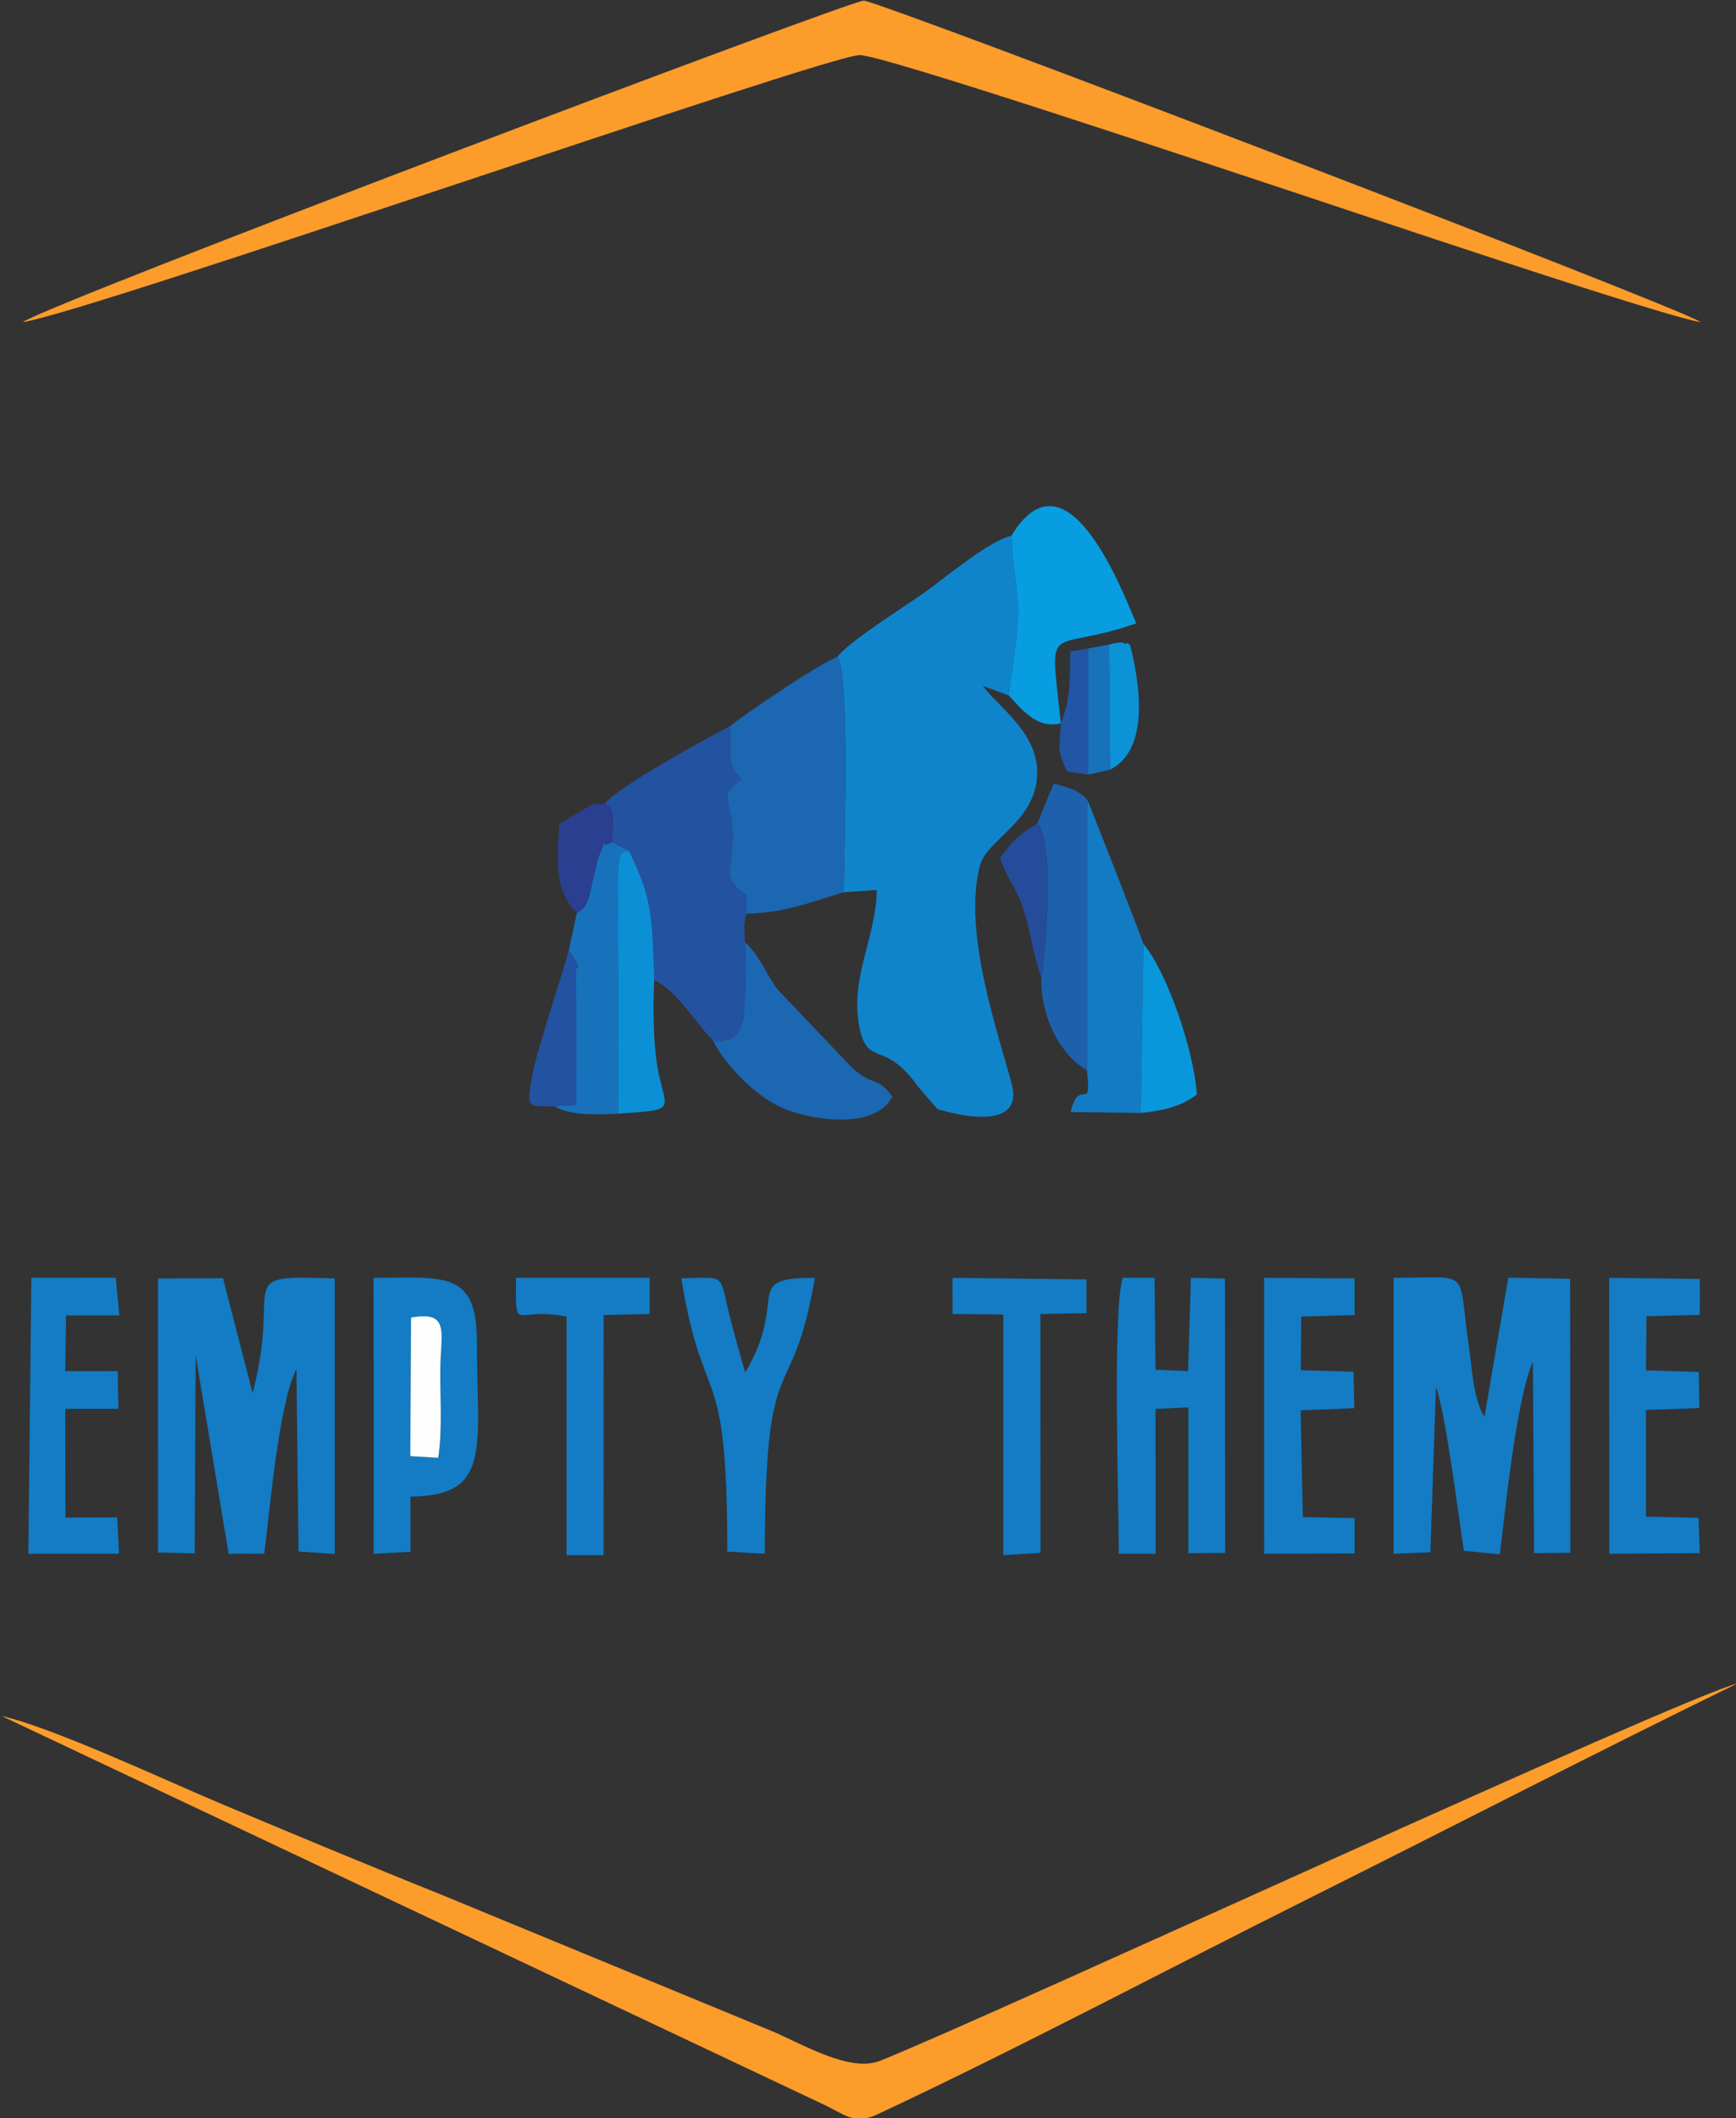 <?xml version="1.0" encoding="UTF-8"?>
<!DOCTYPE svg PUBLIC "-//W3C//DTD SVG 1.1//EN" "http://www.w3.org/Graphics/SVG/1.1/DTD/svg11.dtd">
<!-- Creator: CorelDRAW 2021 (64-Bit) -->
<svg xmlns="http://www.w3.org/2000/svg" xml:space="preserve" width="109.882mm" height="134.032mm" version="1.1" shape-rendering="geometricPrecision" text-rendering="geometricPrecision" image-rendering="optimizeQuality" fill-rule="evenodd" clip-rule="evenodd"
viewBox="0 0 10988.2 13403.2"
 xmlns:xlink="http://www.w3.org/1999/xlink"
 xmlns:xodm="http://www.corel.com/coreldraw/odm/2003">
 <rect x="0" y="0" width="10988.2" height="13403.2" fill="#333333" stroke="none"/>
 <g id="Слой_x0020_1">
  <g id="_2456393066176">
   <path fill="#1084CB" d="M5301.35 4155.59c82.03,112.2 38.91,1347 38.31,1490.23l210 -14.66c-2.79,302.29 -176.49,564.64 -107.5,878.67 53.49,243.47 156.16,63.8 371.56,369.1l119.44 137.65c5.89,3.15 559.36,181.86 470.53,-157.71 -80.65,-308.28 -313.73,-960.57 -200.72,-1382.97 43.15,-161.31 335.12,-268.12 360.64,-552.46 25.23,-281.06 -250.43,-451.25 -342.41,-583.95l163.46 60.54c21.96,-176.45 58.98,-352.98 60.87,-565.64l-40.62 -372.34c-1.15,-7.21 6.05,-27.78 -3.35,-71.77 -138.1,29.03 -420.74,266.8 -553.11,360.96 -121.49,86.41 -479.72,310.78 -547.1,404.35z"/>
   <path fill="#FB9C2B" d="M143.47 2038.6c436.13,-67.35 5062.61,-1680.68 5296.82,-1689.91 139.16,-5.48 2320.46,726.72 2647.34,833.91 414.97,136.08 2427.7,817.33 2678.08,856 -135.18,-96.04 -5190.44,-2029.4 -5298.24,-2034.55 -78.67,-3.76 -5154.42,1914.07 -5324,2034.55z"/>
   <path fill="#FB9C2B" d="M11.02 10858.1l5192.21 2453.01c148.19,68.12 200.94,137.04 351.69,66.41 907.08,-424.94 1828.18,-915.06 2730.57,-1365.8 891.67,-445.38 1838.47,-934.33 2713.74,-1360.86 -402.83,107.37 -4641.18,2069.55 -5426.31,2387.62 -193.3,78.31 -493.69,-106.16 -687.06,-187.04l-2097.78 -865.48c-455.24,-182.4 -917.02,-375.75 -1373.41,-566.61 -346.1,-144.75 -1088.2,-492.88 -1403.65,-561.25z"/>
   <path fill="#137CC5" d="M999.8 9823.35l232.5 5.53 6.06 -1254.98 208.65 1256.91 225.69 0.28c34.71,-282.87 94.23,-960.44 203.82,-1169.69l12.99 1155.42 228.91 15.78 0 -1743.68c-662.91,-21.99 -330.24,10.6 -519.63,725.3l-187.45 -726.74 -411.41 1.96 -0.13 1733.91z"/>
   <path fill="#137CC5" d="M9396.06 8965.66c-73.04,-118.87 -78.77,-312.27 -99.2,-451.42 -73.18,-498.58 26.33,-429.16 -476,-429.16l-0.03 1746.01 233.05 -9.07 35.07 -1046.2c60.1,152.75 148.63,860.33 176.92,1036.42l227.74 22.3c36.12,-306.73 106.67,-986.3 208.93,-1218.66l7.39 1211.49 229.96 -2.59 -1.5 -1733.42 -391.46 -7.36 -150.87 881.66z"/>
   <path fill="#2352A1" d="M3827.41 5086.57c80.63,30.59 45.43,137.29 46.45,241.32l106.29 55.44c153.76,308.55 146.99,430.57 160.93,816.8 146.8,74.11 240.76,246.1 375.15,387.93 186.76,11.5 187.18,-122.64 195.44,-214.22 8.06,-89.43 14.27,-277.66 3.89,-411.94 0.02,-13.87 -5.47,-89.58 -5.31,-93.79 0.25,-6.63 0.37,-19.17 0.89,-25.8l13.18 -60.84 0.79 -113.09c-49.19,-47.39 -32.91,-18.27 -70.86,-65.69 -60.94,-76.14 -25.73,-79.88 -16.54,-281.34 0.44,-9.74 1.1,-40.2 0.62,-51.69 -7.15,-170.11 -60.06,-200.6 -15.48,-281.63l71.99 -60.48c-106.08,-88.23 -55.75,-143.26 -74.66,-331.93 -146.48,73.49 -715.78,386.34 -792.77,490.95z"/>
   <path fill="#1B67B2" d="M4620.18 4595.62c18.91,188.67 -31.42,243.7 74.66,331.93l-71.99 60.48c-44.58,81.03 8.33,111.52 15.48,281.63 0.48,11.49 -0.18,41.95 -0.62,51.69 -9.19,201.46 -44.4,205.2 16.54,281.34 37.95,47.42 21.67,18.3 70.86,65.69l-0.79 113.09c249.96,-6.01 404.13,-73.87 615.34,-135.65 0.6,-143.23 43.72,-1378.03 -38.31,-1490.23 -120.25,45.99 -588.73,363.21 -681.17,440.03z"/>
   <path fill="#137CC5" d="M7081.57 9831.09l232.49 0 -0.06 -916.57 208.06 -9.25 0.06 922.1 232.97 -1.27 -1.48 -1736.07 -215.86 -5.05 -17.66 590.66 -206.06 -9.04 -6.11 -581.98 -201.89 0.23c-64.85,212.17 -24.46,1429.5 -24.46,1746.24z"/>
   <path fill="#137CC5" d="M2601.73 8336.49c249.67,-44.06 187.56,95.69 185.16,330.05 -1.85,181.1 14.65,369.37 -13.16,557.69l-176.71 -10.74 4.71 -877zm-236.69 1494.6l233.27 -12.36 -0.58 -349.02c518.68,-5.81 420.88,-305.59 420.88,-979.11 0,-455.4 -210.88,-405.52 -653.86,-405.52l0.29 1746.01z"/>
   <polygon fill="#137CC5" points="8001.5,9831.09 8574.23,9829.21 8574.22,9605.58 8246.37,9599.39 8232.42,8923.82 8571.86,8910.01 8567.67,8679.3 8233.59,8669.6 8236.43,8330.3 8574.23,8320.29 8574.14,8088.92 8001.21,8085.08 "/>
   <path fill="#137CC5" d="M4603.56 9817.88l237.67 13.21c-0.36,-1374.4 168.24,-883.78 316.88,-1746.01 -470.82,0 -159.53,124.76 -441.62,600 -30.96,-109.07 -56.55,-201.73 -84.37,-305.78 -88.72,-331.83 -15.74,-296.52 -319.72,-291.21 141.38,868.24 291.16,467.05 291.16,1729.79z"/>
   <polygon fill="#137CC5" points="10186.21,9831.09 10759.09,9827.37 10751.04,9603.83 10418.49,9596.32 10418.55,8921.45 10756.47,8909.28 10752.75,8681.25 10418.52,8670.52 10421.32,8328.24 10759.11,8319.34 10759.06,8092.25 10185.67,8085.08 "/>
   <polygon fill="#137CC5" points="179.47,9831.09 753.28,9831.09 741.66,9601.09 414.28,9601.79 412.99,8913.87 749.42,8913.87 745.11,8675.52 413.18,8675.66 418.28,8322.81 754.93,8322.95 732.86,8084.33 198.2,8084.85 "/>
   <path fill="#079DE0" d="M6401.56 3390.28c9.4,43.99 2.2,64.56 3.35,71.77l40.62 372.34c-1.89,212.66 -38.91,389.19 -60.87,565.64 83.35,88.03 176.79,214.05 329.87,176.95 -71.15,-681.57 -94.13,-434.84 477.37,-632.56 -113.59,-276 -452.19,-1112.16 -790.34,-554.14z"/>
   <path fill="#137CC5" d="M3586.1 8330.62l0 1509.28 234.14 0 0.61 -1519.23 291.37 -6.52 0 -229.07 -846.48 0c-0.66,367.87 -14.33,177.63 320.36,245.54z"/>
   <polygon fill="#137CC5" points="6029.57,8314.15 6350.43,8317.16 6350.25,9839.9 6586.11,9825.32 6585.32,8314.15 6876.83,8309.11 6876.55,8095.44 6028.96,8085.08 "/>
   <path fill="#137BC3" d="M6880.02 6772.89c31.96,284.65 -46.89,30.03 -103.28,263.31l444.26 5.96 16.27 -1070.37c-6.21,-25.61 -343.27,-890.92 -354.99,-910.51l-2.26 1711.61z"/>
   <path fill="#1B67B2" d="M4516.23 6588.06c69.82,148.98 277.65,361.35 453.78,429.77 211.02,81.96 581.58,118.77 678.04,-79.45 -92.38,-132.77 -128.98,-59.46 -264.82,-193.07l-464.27 -487.82c-69.03,-96.35 -118.36,-221.29 -203.4,-295.59 10.38,134.28 4.17,322.51 -3.89,411.94 -8.26,91.58 -8.68,225.72 -195.44,214.22z"/>
   <path fill="#1D61AD" d="M6566.52 5210.06c113.42,104.24 50.83,854.56 25.48,976.04 -8.22,245.04 119.97,489.48 288.02,586.79l2.26 -1711.61c-53.22,-63.59 -120.19,-76.69 -210.61,-104.01 -4.97,8.02 -10.02,12.02 -11.81,25.72 -1.78,13.64 -9.12,19.81 -11.53,25.72l-81.81 201.35z"/>
   <path fill="#1772BB" d="M3651.9 5775.61l-52.1 238.69c99.45,129.55 44.85,113.27 44.91,113.59l3.55 861.5 -135.99 11.24c92.52,58.29 272.62,53.44 401.25,45.87 0.78,-282.97 0.27,-565.98 0.27,-848.95l-4.83 -637.54c17.53,-218.22 13.81,-149.58 71.19,-176.68l-106.29 -55.44c-90.83,57.55 -13.29,-72.04 -89.12,104.27 -0.23,0.54 -29.31,125.1 -32.58,138.6 -22.18,91.66 -26.57,173.34 -100.26,204.85z"/>
   <path fill="#0B90D5" d="M3913.52 7046.5c365.82,-25.74 307.11,-15.4 256.11,-251.26 -35.24,-162.97 -37.87,-425.35 -28.55,-595.11 -13.94,-386.23 -7.17,-508.25 -160.93,-816.8 -57.38,27.1 -53.66,-41.54 -71.19,176.68l4.83 637.54c0,282.97 0.51,565.98 -0.27,848.95z"/>
   <path fill="#0997DC" d="M7221 7042.16c157.18,-17.11 260.27,-44.4 354.64,-117.04 -19.47,-284.44 -189.37,-775.72 -338.37,-953.33l-16.27 1070.37z"/>
   <path fill="#2352A1" d="M3512.27 7000.63l135.99 -11.24 -3.55 -861.5c-0.06,-0.32 54.54,15.96 -44.91,-113.59 -48.66,173.54 -103.83,332.86 -157.44,517.63 -27.86,96.02 -59.05,188.01 -76.02,288.27 -32.7,193.17 -29.29,179.66 145.93,180.43z"/>
   <path fill="#FEFEFE" d="M2597.02 9213.49l176.71 10.74c27.81,-188.32 11.31,-376.59 13.16,-557.69 2.4,-234.36 64.51,-374.11 -185.16,-330.05l-4.71 877z"/>
   <path fill="#2A3F90" d="M3651.9 5775.61c73.69,-31.51 78.08,-113.19 100.26,-204.85 3.27,-13.5 32.35,-138.06 32.58,-138.6 75.83,-176.31 -1.71,-46.72 89.12,-104.27 -1.02,-104.03 34.18,-210.73 -46.45,-241.32 -111.68,9.19 -30.96,-19.66 -158.37,49.24 -43.4,23.47 -90.61,57.28 -127.66,78.93 -16.43,223.57 -35.95,419.19 110.52,560.87z"/>
   <path fill="#254C9B" d="M6592 6186.1c25.35,-121.48 87.94,-871.8 -25.48,-976.04 -119.4,75.3 -137.97,88.04 -234.97,215.91 25.17,104.65 102.41,187.74 147.21,329.47 47.53,150.39 67.4,315.05 113.24,430.66z"/>
   <path fill="#0B92D7" d="M7019.2 4078.76l6.15 791.49c244.23,-121.02 197.89,-511.97 127.84,-789.37 -8.2,-3.09 -20.43,-18.35 -24.42,-9.71 -3.93,8.49 -19.85,-6.34 -25.11,-6.21 -34.58,0.86 -45.16,3.23 -84.46,13.8z"/>
   <path fill="#2255A3" d="M6714.53 4576.98c-9.81,169.05 -23.53,160.69 38.89,304.39l134.46 19.73 0.25 -797.62 -113.16 17.79c-4.61,188.67 3.21,294.59 -60.44,455.71z"/>
   <polygon fill="#1772BB" points="6888.13,4103.48 6887.88,4901.1 7025.35,4870.25 7019.2,4078.76 "/>
  </g>
 </g>
</svg>
